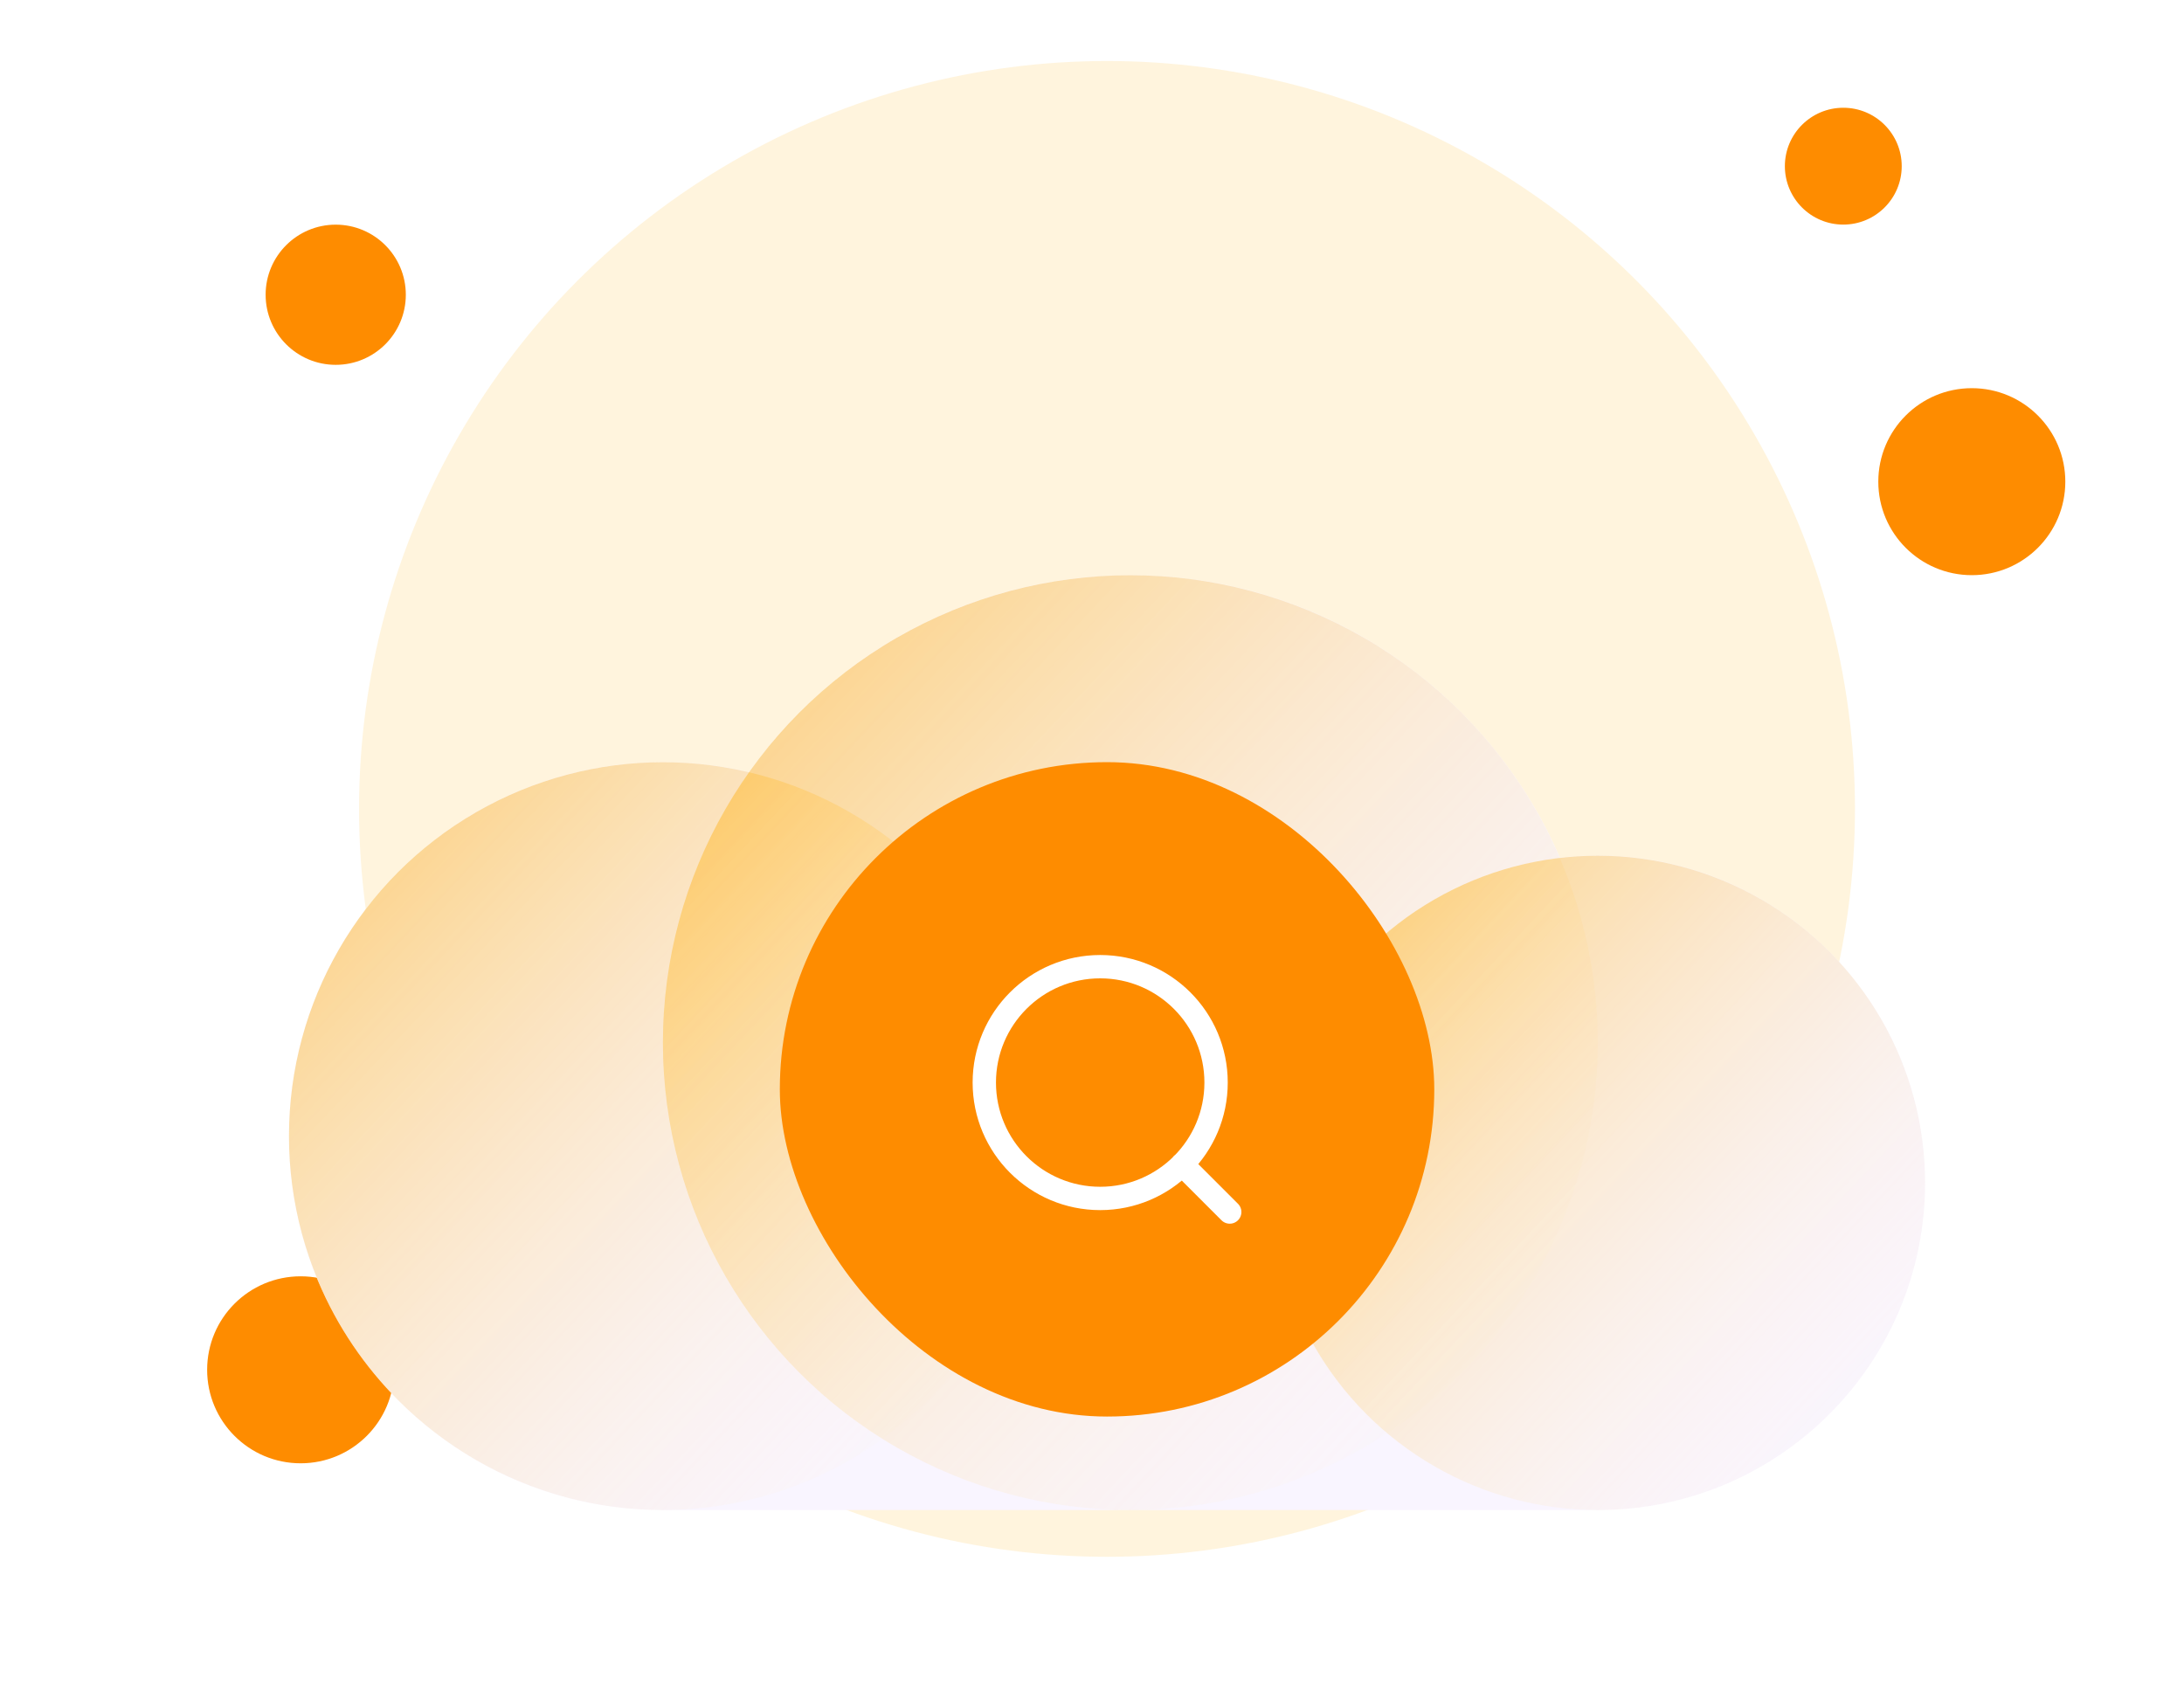 <svg width="32" height="25" viewBox="0 0 32 25" fill="none" xmlns="http://www.w3.org/2000/svg">
<circle cx="16.22" cy="11.853" r="10.959" fill="#FFAF0B" fill-opacity="0.14"/>
<circle cx="4.919" cy="4.319" r="1.027" fill="#FE8C00"/>
<circle cx="4.405" cy="20.072" r="1.37" fill="#FE8C00"/>
<circle cx="28.891" cy="7.058" r="1.37" fill="#FE8C00"/>
<circle cx="27.008" cy="2.435" r="0.856" fill="#FE8C00"/>
<g filter="url(#filter0_dd_1_8594)">
<path fill-rule="evenodd" clip-rule="evenodd" d="M16.562 3.634C14.257 3.634 12.217 4.773 10.976 6.52C10.57 6.424 10.148 6.374 9.713 6.374C6.687 6.374 4.234 8.827 4.234 11.853C4.234 14.879 6.687 17.332 9.713 17.332H23.412C26.06 17.332 28.206 15.186 28.206 12.538C28.206 9.89 26.06 7.743 23.412 7.743C23.224 7.743 23.038 7.754 22.856 7.775C21.806 5.339 19.384 3.634 16.562 3.634Z" fill="#F9F5FF"/>
<circle cx="9.713" cy="11.853" r="5.479" fill="url(#paint0_linear_1_8594)"/>
<circle cx="16.562" cy="10.483" r="6.849" fill="url(#paint1_linear_1_8594)"/>
<circle cx="23.412" cy="12.538" r="4.794" fill="url(#paint2_linear_1_8594)"/>
</g>
<rect x="11.426" y="11.168" width="9.589" height="9.589" rx="4.794" fill="#FE8C00"/>
<g clip-path="url(#clip0_1_8594)">
<path d="M18.018 17.76L17.319 17.061M17.818 15.863C17.818 16.8 17.058 17.561 16.12 17.561C15.182 17.561 14.422 16.8 14.422 15.863C14.422 14.925 15.182 14.165 16.12 14.165C17.058 14.165 17.818 14.925 17.818 15.863Z" stroke="white" stroke-width="0.342" stroke-linecap="round" stroke-linejoin="round"/>
</g>
<defs>
<filter id="filter0_dd_1_8594" x="0.809" y="3.634" width="30.822" height="20.548" filterUnits="userSpaceOnUse" color-interpolation-filters="sRGB">
<feFlood flood-opacity="0" result="BackgroundImageFix"/>
<feColorMatrix in="SourceAlpha" type="matrix" values="0 0 0 0 0 0 0 0 0 0 0 0 0 0 0 0 0 0 127 0" result="hardAlpha"/>
<feMorphology radius="0.685" operator="erode" in="SourceAlpha" result="effect1_dropShadow_1_8594"/>
<feOffset dy="1.37"/>
<feGaussianBlur stdDeviation="0.685"/>
<feColorMatrix type="matrix" values="0 0 0 0 0.063 0 0 0 0 0.094 0 0 0 0 0.157 0 0 0 0.03 0"/>
<feBlend mode="normal" in2="BackgroundImageFix" result="effect1_dropShadow_1_8594"/>
<feColorMatrix in="SourceAlpha" type="matrix" values="0 0 0 0 0 0 0 0 0 0 0 0 0 0 0 0 0 0 127 0" result="hardAlpha"/>
<feMorphology radius="0.685" operator="erode" in="SourceAlpha" result="effect2_dropShadow_1_8594"/>
<feOffset dy="3.425"/>
<feGaussianBlur stdDeviation="2.055"/>
<feColorMatrix type="matrix" values="0 0 0 0 0.063 0 0 0 0 0.094 0 0 0 0 0.157 0 0 0 0.08 0"/>
<feBlend mode="normal" in2="effect1_dropShadow_1_8594" result="effect2_dropShadow_1_8594"/>
<feBlend mode="normal" in="SourceGraphic" in2="effect2_dropShadow_1_8594" result="shape"/>
</filter>
<linearGradient id="paint0_linear_1_8594" x1="5.506" y1="8.233" x2="15.193" y2="17.332" gradientUnits="userSpaceOnUse">
<stop stop-color="#FFAF0B" stop-opacity="0.44"/>
<stop offset="0.998" stop-color="white" stop-opacity="0"/>
</linearGradient>
<linearGradient id="paint1_linear_1_8594" x1="11.303" y1="5.958" x2="23.412" y2="17.332" gradientUnits="userSpaceOnUse">
<stop stop-color="#FFAF0B" stop-opacity="0.44"/>
<stop offset="0.998" stop-color="white" stop-opacity="0"/>
</linearGradient>
<linearGradient id="paint2_linear_1_8594" x1="19.73" y1="9.37" x2="28.206" y2="17.332" gradientUnits="userSpaceOnUse">
<stop stop-color="#FFAF0B" stop-opacity="0.44"/>
<stop offset="0.998" stop-color="white" stop-opacity="0"/>
</linearGradient>
<clipPath id="clip0_1_8594">
<rect width="4.794" height="4.794" fill="white" transform="translate(13.823 13.565)"/>
</clipPath>
</defs>
</svg>
